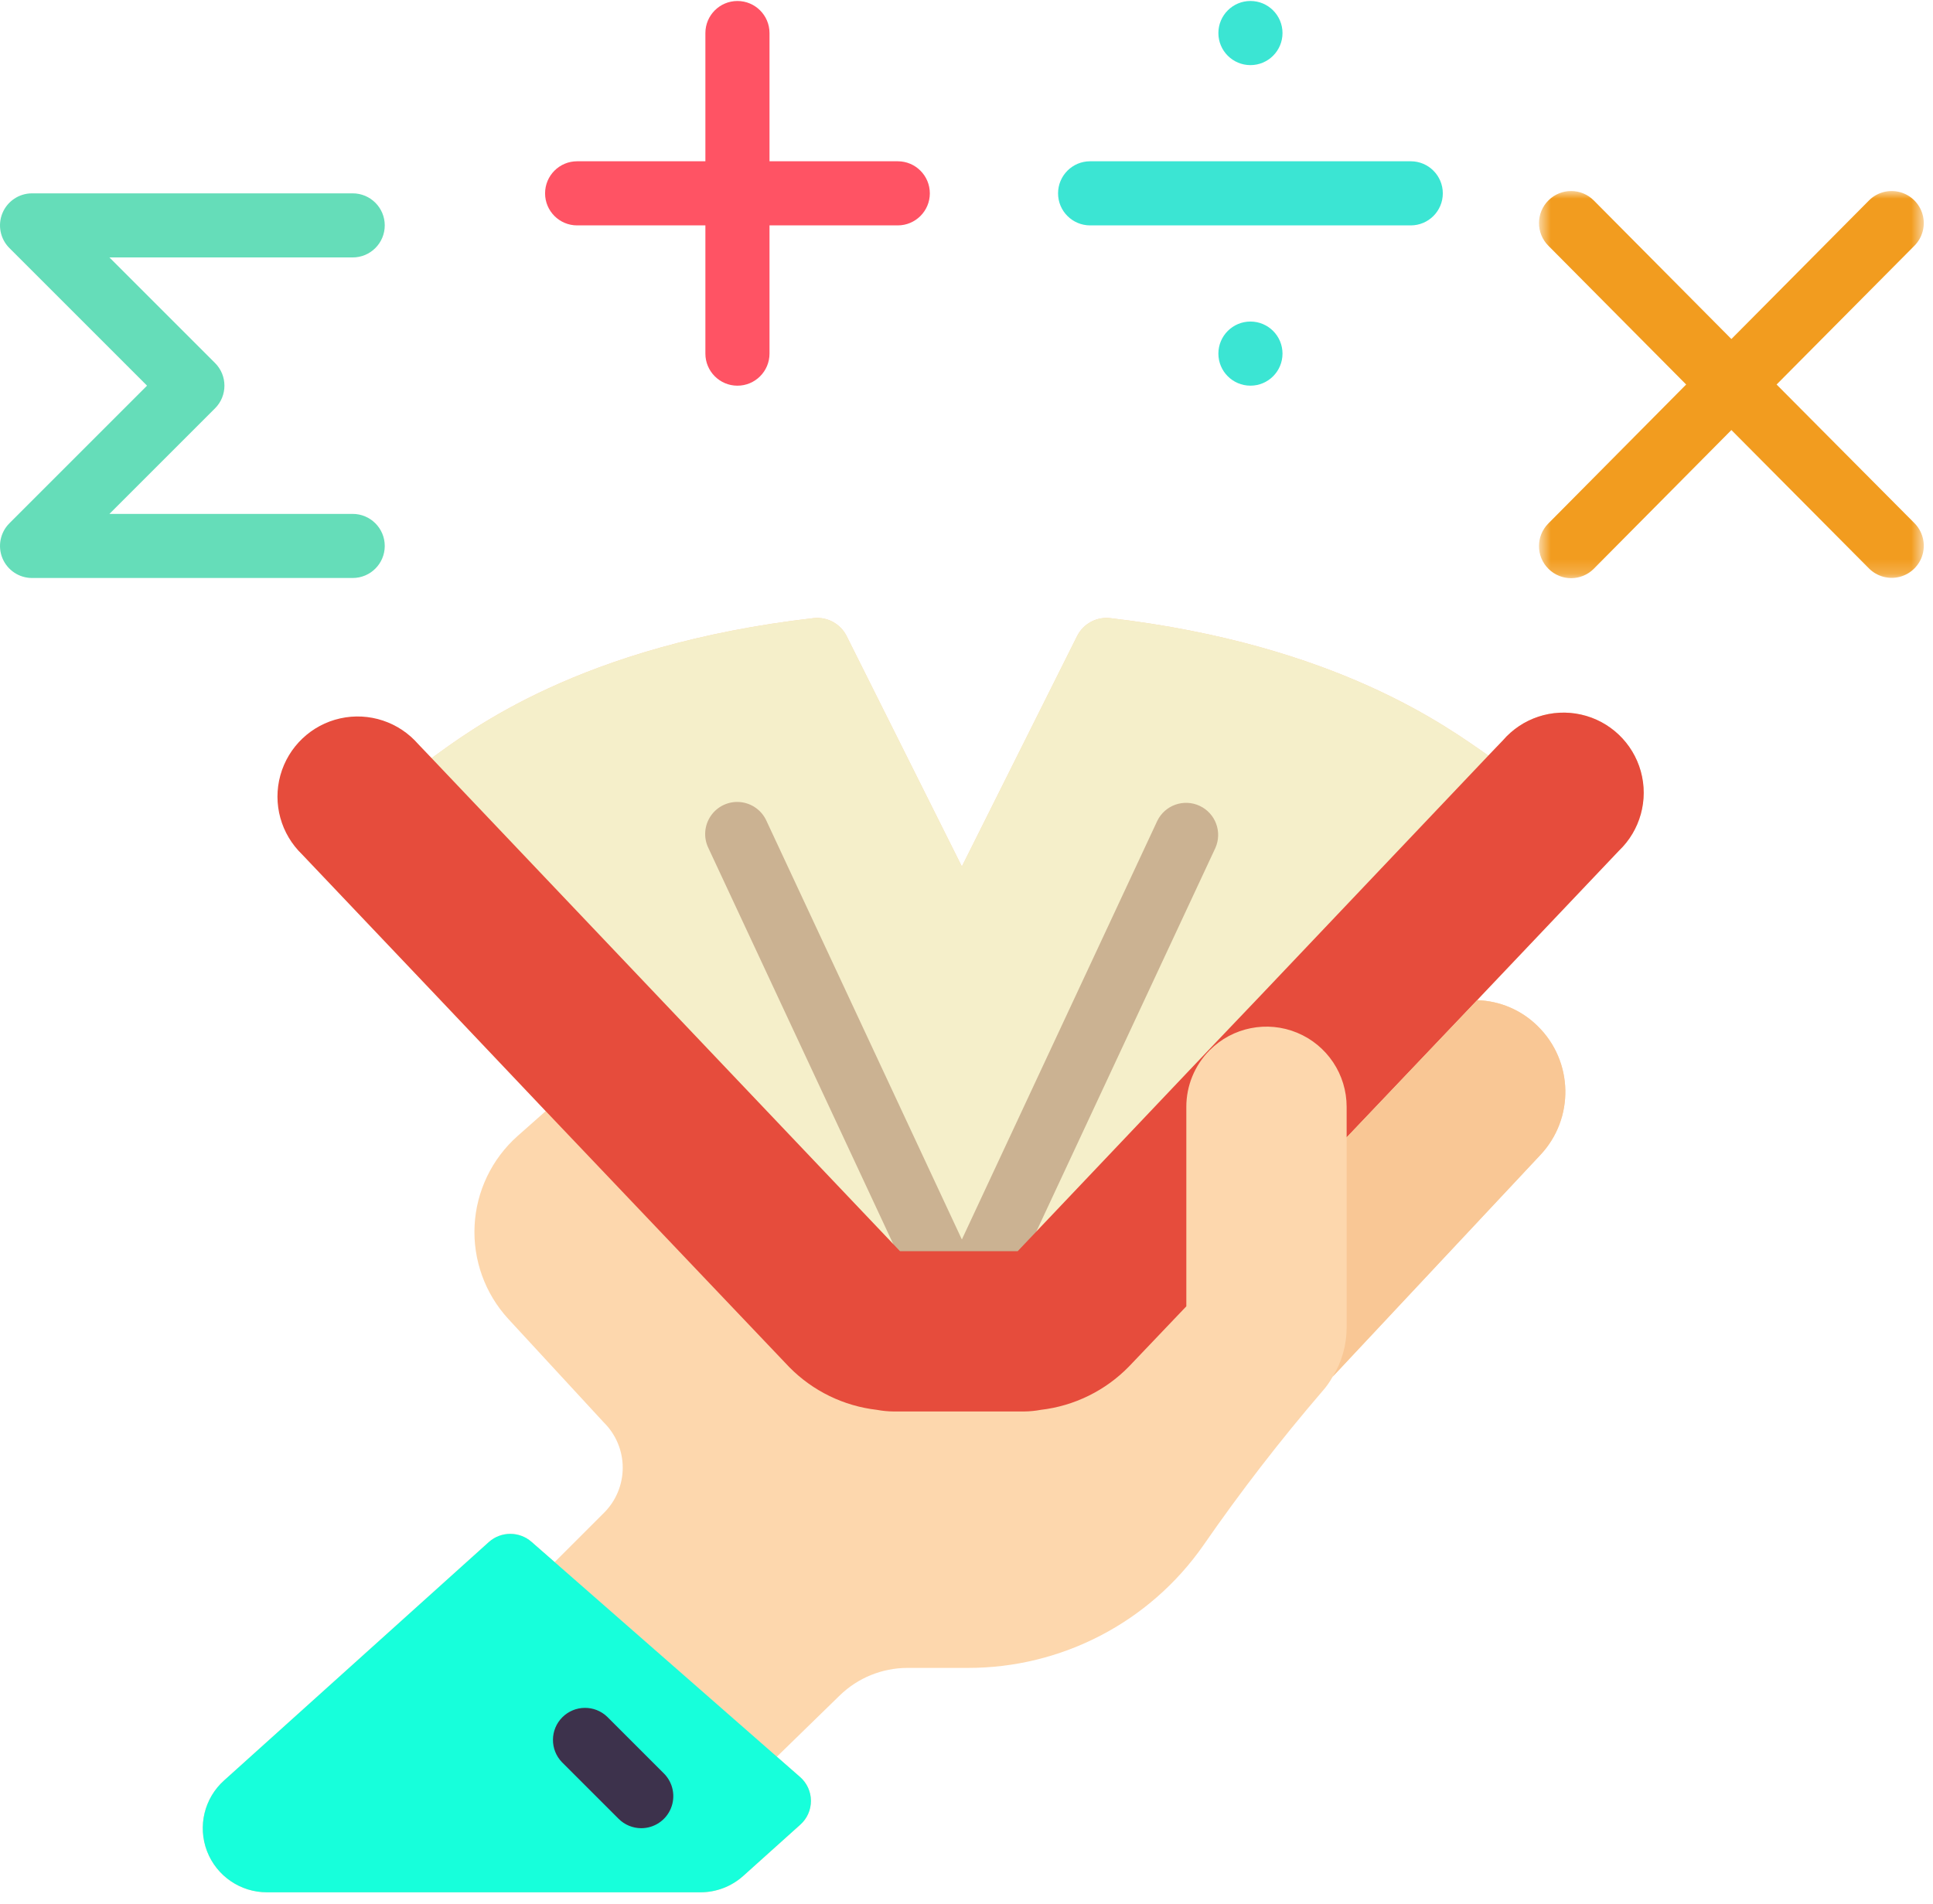 <?xml version="1.0" encoding="UTF-8"?>
<svg width="134px" height="132px" viewBox="0 0 134 132" version="1.1" xmlns="http://www.w3.org/2000/svg" xmlns:xlink="http://www.w3.org/1999/xlink">
    <!-- Generator: Sketch 63.1 (92452) - https://sketch.com -->
    <title>Group 33</title>
    <desc>Created with Sketch.</desc>
    <defs>
        <polygon id="path-1" points="0.686 0.97 27.359 0.97 27.359 27.814 0.686 27.814"/>
    </defs>
    <g id="Page-1" stroke="none" stroke-width="1" fill="none" fill-rule="evenodd">
        <g id="Group-33" transform="translate(0, -1)">
            <g id="Group-19" transform="translate(14, 0.275)">
                <path d="M98.222,59.716 C99.707,58.301 100.292,56.184 99.744,54.207 C99.195,52.231 97.602,50.716 95.601,50.27 C93.598,49.822 91.513,50.514 90.176,52.07 L89.176,53.114 C86.398,51.182 78.707,45.424 62.926,43.579 C61.997,43.49 61.109,43.974 60.681,44.803 L52.679,60.806 L44.678,44.803 C44.249,43.974 43.361,43.49 42.433,43.579 C26.142,45.447 18.494,51.447 15.917,53.292 L15.005,52.337 C13.956,51.235 12.503,50.61 10.983,50.604 C8.764,50.608 6.76,51.931 5.885,53.97 C5.011,56.009 5.433,58.373 6.959,59.984 L16.183,69.696 L23.83,77.765 L21.873,79.498 C20.092,81.084 19.022,83.317 18.9,85.697 C18.78,88.078 19.618,90.409 21.229,92.167 L27.852,99.347 C28.695,100.175 29.169,101.31 29.169,102.491 C29.169,103.674 28.695,104.807 27.852,105.637 L24.451,109.036 L22.852,107.637 C22.007,106.892 20.74,106.892 19.896,107.637 L1.535,124.174 C0.161,125.404 -0.309,127.357 0.351,129.079 C1.013,130.801 2.669,131.936 4.514,131.931 L34.543,131.931 C35.642,131.934 36.702,131.53 37.521,130.796 L41.477,127.241 C41.951,126.819 42.22,126.214 42.216,125.579 C42.211,124.945 41.935,124.343 41.455,123.93 L39.854,122.529 L44.211,118.283 C45.466,117.061 47.149,116.376 48.901,116.372 L53.079,116.372 C59.586,116.385 65.688,113.214 69.415,107.881 C71.99,104.159 74.756,100.577 77.705,97.147 C77.952,96.866 78.169,96.56 78.352,96.235 L78.395,96.168 L92.777,80.81 C95.159,78.279 95.081,74.308 92.599,71.874 C91.478,70.762 89.975,70.118 88.398,70.074 L88.752,69.696 L98.222,59.716 Z" id="Fill-1" fill="#FDD7AD"/>
                <path d="M89.176,53.115 L73.439,69.697 L69.816,73.497 L56.547,87.478 L48.39,87.478 L31.497,69.697 L15.917,53.293 C18.494,51.448 26.142,45.448 42.433,43.58 C43.361,43.491 44.249,43.974 44.678,44.803 L52.679,60.806 L60.681,44.803 C61.109,43.974 61.997,43.491 62.926,43.58 C78.707,45.425 86.398,51.182 89.176,53.115" id="Fill-3" fill="#F5EFCA"/>
                <path d="M52.679,94.146 C51.817,94.146 51.031,93.645 50.666,92.864 L35.107,59.524 C34.756,58.802 34.823,57.948 35.279,57.289 C35.736,56.627 36.511,56.265 37.31,56.338 C38.11,56.414 38.807,56.911 39.135,57.644 L52.679,86.667 L66.224,57.644 C66.754,56.55 68.063,56.086 69.163,56.6 C70.264,57.113 70.747,58.416 70.251,59.524 L54.693,92.864 C54.327,93.645 53.542,94.146 52.679,94.146" id="Fill-5" fill="#CBB292"/>
                <path d="M41.477,127.242 L37.521,130.797 C36.703,131.53 35.642,131.934 34.543,131.931 L4.514,131.931 C2.669,131.935 1.013,130.802 0.351,129.079 C-0.309,127.356 0.162,125.404 1.536,124.174 L19.896,107.638 C20.74,106.891 22.007,106.891 22.852,107.638 L24.452,109.037 L39.854,122.528 L41.456,123.93 C41.935,124.344 42.211,124.945 42.216,125.579 C42.22,126.215 41.952,126.819 41.477,127.242" id="Fill-7" fill="#17FFDB"/>
                <path d="M30.453,127.486 C29.865,127.486 29.299,127.251 28.883,126.835 L24.956,122.91 C24.114,122.037 24.126,120.651 24.983,119.794 C25.841,118.936 27.227,118.924 28.099,119.766 L32.024,123.691 C32.66,124.328 32.85,125.282 32.506,126.114 C32.163,126.944 31.352,127.486 30.453,127.486" id="Fill-9" fill="#3D324C"/>
                <path d="M98.222,59.716 L88.752,69.696 L88.398,70.074 L79.352,79.586 L79.352,77.476 C79.356,75.225 78.001,73.195 75.922,72.332 C73.843,71.471 71.45,71.947 69.861,73.541 L69.816,73.496 L73.439,69.696 L89.176,53.114 L90.176,52.07 C91.513,50.514 93.598,49.822 95.601,50.27 C97.602,50.716 99.195,52.231 99.744,54.207 C100.292,56.184 99.707,58.301 98.222,59.716" id="Fill-11" fill="#E64C3C"/>
                <path d="M69.861,73.541 C68.819,74.586 68.236,76.001 68.239,77.476 L68.239,91.301 L64.259,95.478 C62.627,97.149 60.469,98.21 58.147,98.479 C57.774,98.549 57.394,98.587 57.013,98.591 L47.924,98.591 C47.543,98.587 47.164,98.549 46.79,98.479 C44.489,98.215 42.347,97.173 40.721,95.523 L23.831,77.765 L16.183,69.696 L6.96,59.983 C5.474,58.568 4.889,56.451 5.437,54.475 C5.987,52.497 7.58,50.983 9.581,50.536 C11.583,50.09 13.668,50.781 15.006,52.337 L15.918,53.292 L31.498,69.696 L48.39,87.478 L56.548,87.478 L69.816,73.496 L69.861,73.541 Z" id="Fill-13" fill="#E64C3C"/>
                <path d="M92.777,80.81 L78.395,96.168 C79.019,95.152 79.35,93.983 79.352,92.79 L79.352,79.586 L88.398,70.075 C89.975,70.119 91.478,70.762 92.599,71.874 C95.082,74.308 95.16,78.28 92.777,80.81" id="Fill-15" fill="#F9C795"/>
                <path d="M48.234,11.907 L39.344,11.907 L39.344,3.018 C39.344,1.79 38.348,0.794 37.121,0.794 C35.893,0.794 34.899,1.79 34.899,3.018 L34.899,11.907 L26.007,11.907 C24.78,11.907 23.786,12.903 23.786,14.132 C23.786,15.357 24.78,16.353 26.007,16.353 L34.899,16.353 L34.899,25.244 C34.899,26.47 35.893,27.467 37.121,27.467 C38.348,27.467 39.344,26.47 39.344,25.244 L39.344,16.353 L48.234,16.353 C49.462,16.353 50.458,15.357 50.458,14.132 C50.458,12.903 49.462,11.907 48.234,11.907" id="Fill-17" fill="#FF5364"/>
            </g>
            <g id="Group-25" transform="translate(73, 11.275)">
                <path d="M24.797,0.907 L2.57,0.907 C1.342,0.907 0.347,1.903 0.347,3.132 C0.347,4.357 1.342,5.353 2.57,5.353 L24.797,5.353 C26.024,5.353 27.019,4.357 27.019,3.132 C27.019,1.903 26.024,0.907 24.797,0.907" id="Fill-20" fill="#3BE5D3"/>
                <g id="Group-24" transform="translate(33, 2)">
                    <mask id="mask-2" fill="white">
                        <use xlink:href="#path-1"/>
                    </mask>
                    <g id="Clip-23"/>
                    <path d="M17.158,14.386 L26.716,4.759 C27.274,4.197 27.491,3.375 27.282,2.611 C27.073,1.844 26.472,1.247 25.704,1.044 C24.935,0.842 24.118,1.064 23.558,1.628 L14.024,11.232 L4.489,1.628 C3.623,0.756 2.217,0.75 1.344,1.616 C0.472,2.48 0.468,3.889 1.332,4.759 L10.888,14.386 L1.332,24.024 C0.466,24.895 0.471,26.304 1.344,27.167 C2.215,28.033 3.623,28.03 4.489,27.157 L14.024,17.542 L23.558,27.135 C24.118,27.699 24.936,27.92 25.704,27.718 C26.473,27.515 27.075,26.918 27.283,26.152 C27.491,25.385 27.275,24.565 26.716,24.001 L17.158,14.386 Z" id="Fill-22" fill="#F29C1F" mask="url(#mask-2)"/>
                </g>
            </g>
            <path d="M88.906,3.293 C88.906,4.519 87.911,5.515 86.684,5.515 C85.456,5.515 84.461,4.519 84.461,3.293 C84.461,2.064 85.456,1.068 86.684,1.068 C87.911,1.068 88.906,2.064 88.906,3.293" id="Fill-26" fill="#3BE5D3"/>
            <g id="Group-32" transform="translate(0, 14.275)">
                <path d="M88.906,11.243 C88.906,12.47 87.911,13.466 86.684,13.466 C85.456,13.466 84.461,12.47 84.461,11.243 C84.461,10.015 85.456,9.02 86.684,9.02 C87.911,9.02 88.906,10.015 88.906,11.243" id="Fill-28" fill="#3BE5D3"/>
                <path d="M26.672,2.353 C26.672,1.125 25.676,0.131 24.448,0.131 L2.222,0.131 C1.323,0.131 0.514,0.672 0.169,1.502 C-0.174,2.332 0.016,3.289 0.651,3.923 L10.193,13.466 L0.651,23.008 C0.016,23.643 -0.174,24.6 0.169,25.43 C0.514,26.26 1.323,26.801 2.222,26.801 L24.448,26.801 C25.676,26.801 26.672,25.807 26.672,24.58 C26.672,23.352 25.676,22.357 24.448,22.357 L7.587,22.357 L14.907,15.037 C15.775,14.17 15.775,12.762 14.907,11.895 L7.587,4.575 L24.448,4.575 C25.676,4.575 26.672,3.581 26.672,2.353" id="Fill-30" fill="#65DDB9"/>
            </g>
        </g>
    </g>
</svg>